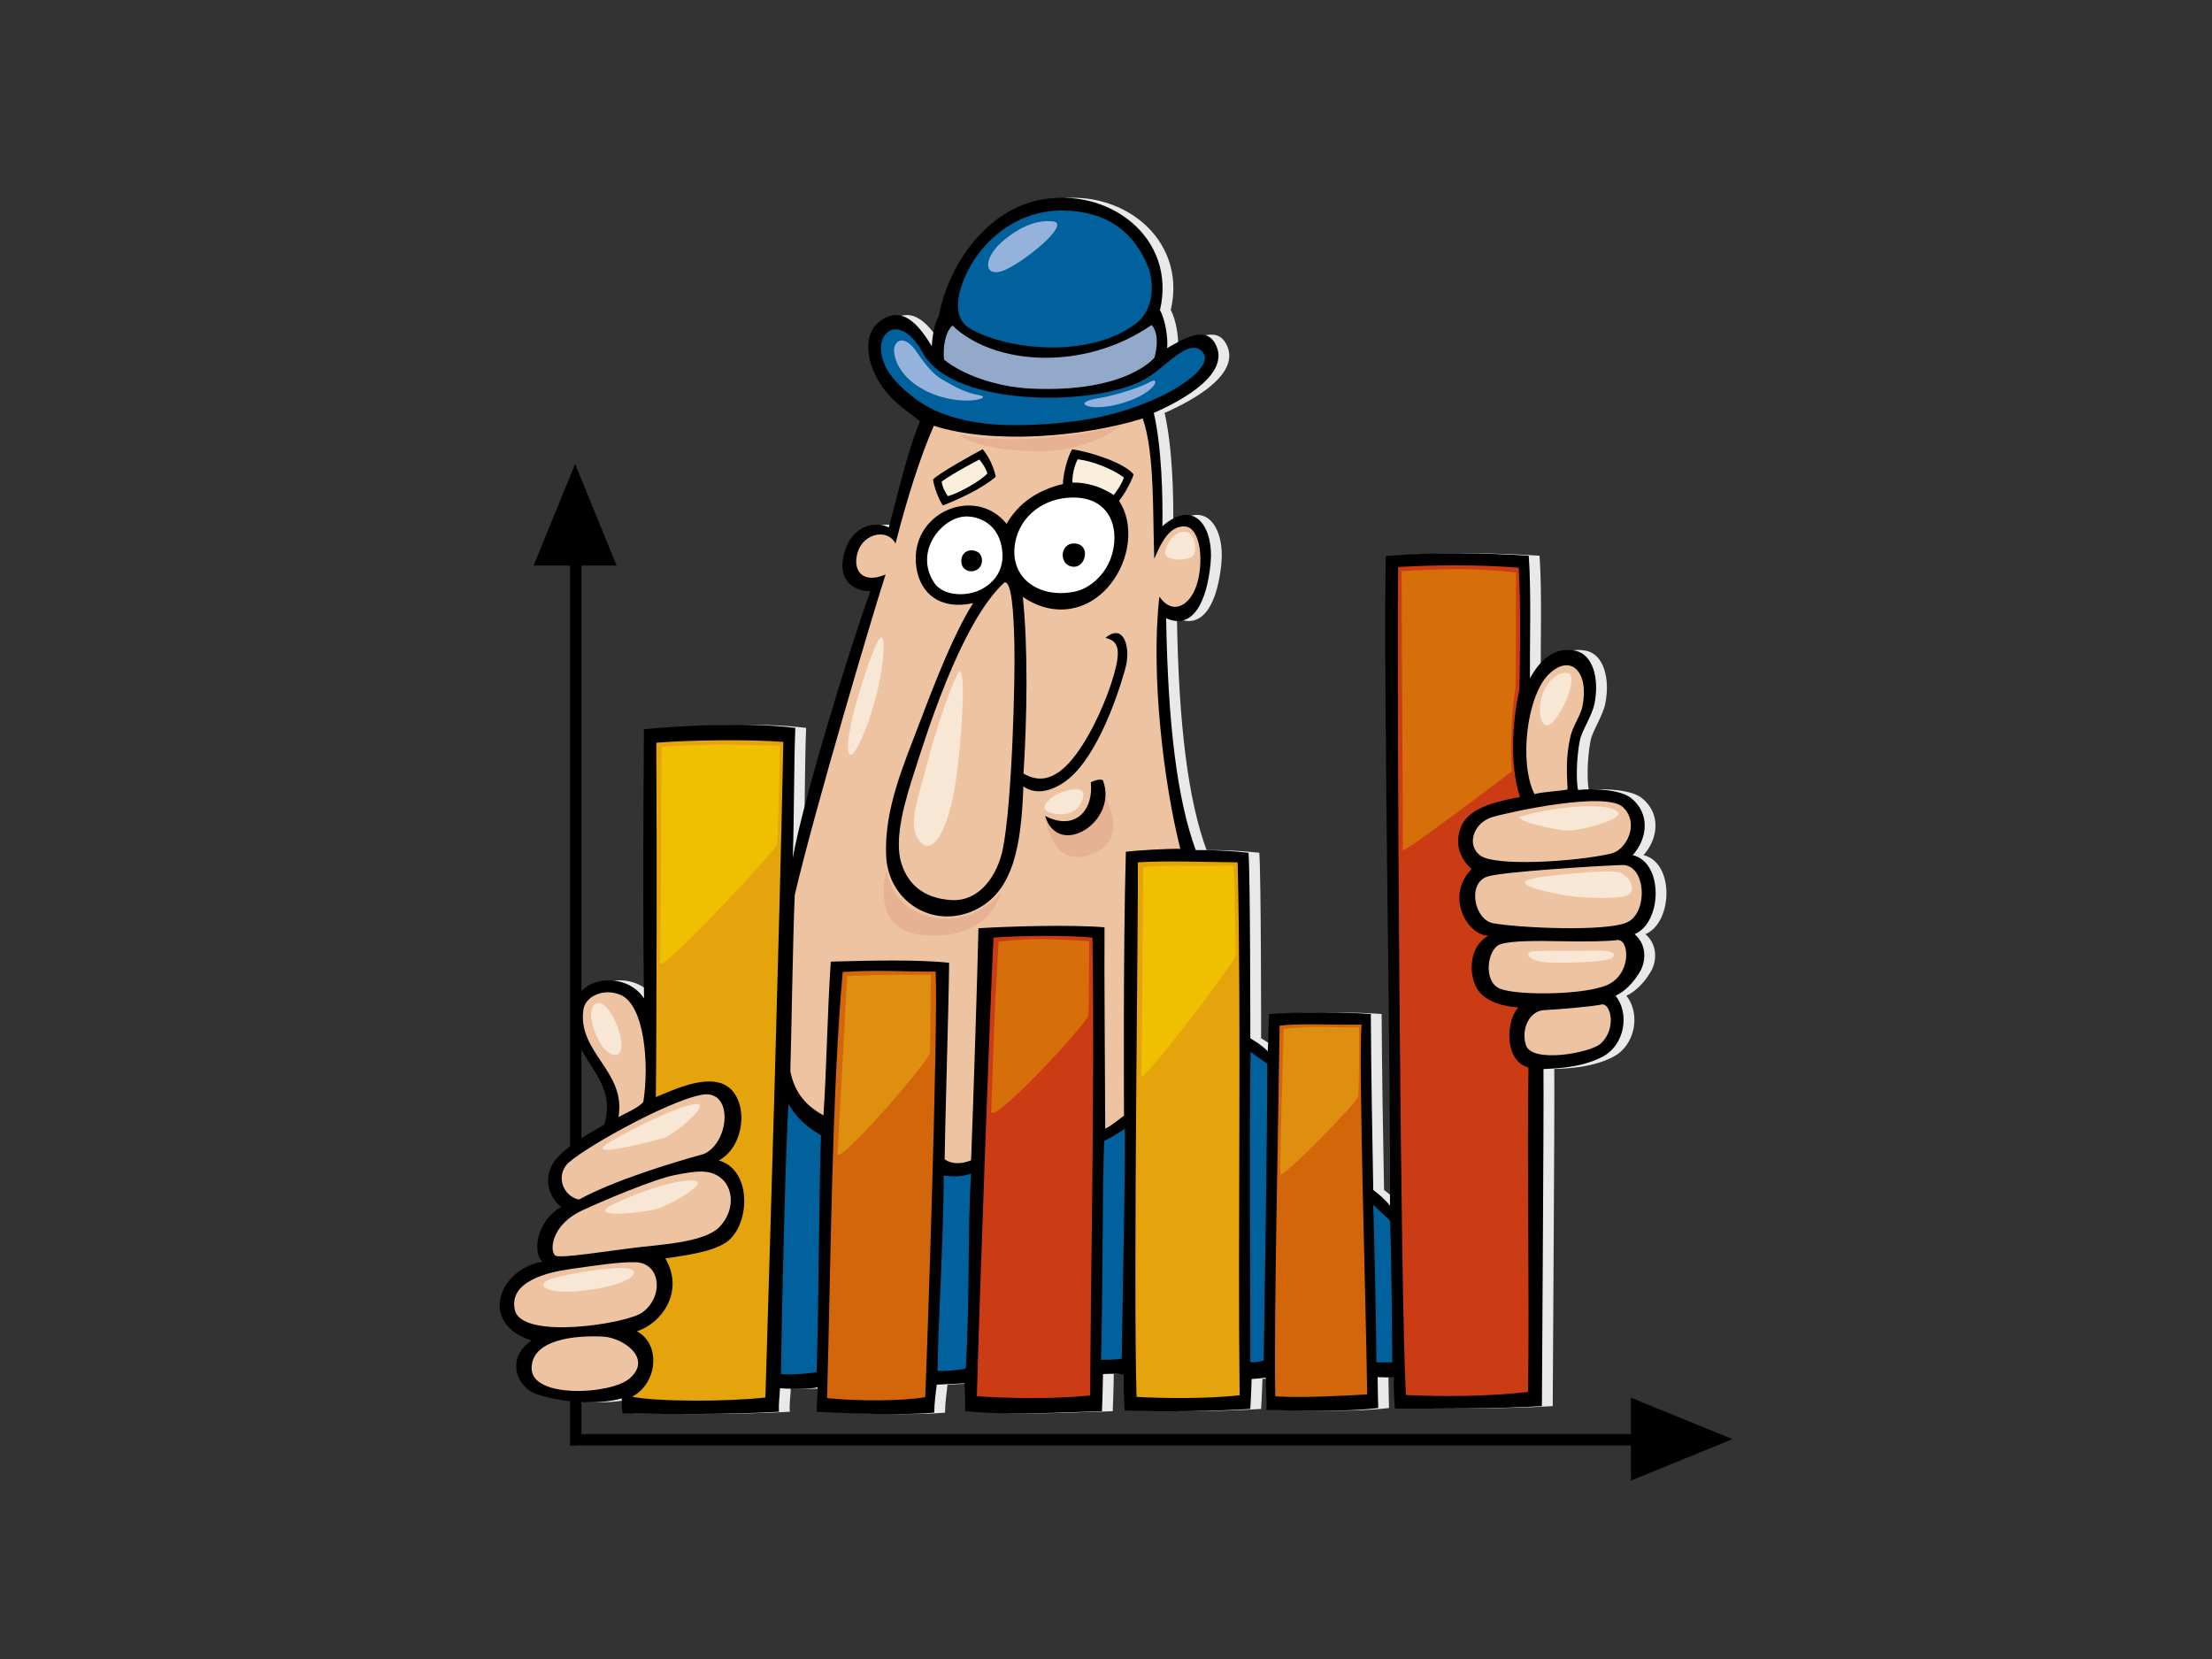 <?xml version="1.0" encoding="utf-8"?>
<!-- Generator: Adobe Illustrator 17.0.0, SVG Export Plug-In . SVG Version: 6.00 Build 0)  -->
<!DOCTYPE svg PUBLIC "-//W3C//DTD SVG 1.1//EN" "http://www.w3.org/Graphics/SVG/1.1/DTD/svg11.dtd">
<svg version="1.1" id="Layer_1" xmlns="http://www.w3.org/2000/svg" xmlns:xlink="http://www.w3.org/1999/xlink" x="0px" y="0px"
	 width="800px" height="600px" viewBox="0 0 800 600" enable-background="new 0 0 800 600" xml:space="preserve">
<rect x="0" y="0" width="800" height="600" fill="#333333" stroke="none"/>
<g>
	<path fill="#E8E9E9" d="M594.4,309.271c5.49-6.139,6.286-15.182-0.641-20.678c-3.727-2.95-13.137-3.543-19.135-2.892
		c-0.69-2.97-0.638-11.544,0.656-17.932c0.714-3.529,4.407-8.892,5.291-13.266c1.822-9.041-0.538-17.93-7.054-19.179
		c-7.732-1.483-12.668,3.506-16.297,10.002c-0.082-13.248,0.504-31.538-0.422-44.339c-16.169-1.045-34.216-1.352-51.701,0.116
		c-0.99,43.623,1.927,191.776,1.503,234.971c-0.989-1.536-4.432-4.598-6.036-5.689c-0.38-19.357-0.766-44.3-0.879-63.655
		c-9.015-0.683-23.945-0.877-36.791,0c-0.278,3.076-0.178,9.584-0.493,13.52c-1.948-2.268-6.304-4.737-6.304-4.737
		s0.023-58.839-0.659-67.11c-5.104-0.575-12.448-1.04-19.08-0.96c-6.685-18.307-10.028-45.064-10.71-83.86
		c9.818,4.459,14.728-6.244,16.067-19.623c1.334-13.377-5.876-23.874-17.42-13.628c0.199-10.951-0.249-28.456-3.097-41.001
		c11.052-4.863,27.853-14.376,22.292-24.905c-3.651-6.912-11.815-1.711-17.486,1.472c0.409-3.742-0.717-10.49-2.58-13.733
		c6.13-26.294-18.715-45.043-43.98-39.76c-18.214,3.811-32.282,22.31-36.007,41.869c-1.504,2.609-2.343,6.904-2.524,10.925
		c-4.63-7.555-10.749-15.398-19.139-8.75c-5.559,4.411-4.679,13.676-0.17,21.239c4.508,7.561,9.592,10.291,15.035,14.638
		c-4.763,11.521-8.392,27.889-11.261,38.419c-5.968-2.793-14.153,0.084-16.387,10.28c-2.236,10.198,5.273,12.948,9.715,12.771
		c-7.296,20.043-24.276,75.112-28.081,96.493c0.522-14.692,0.381-33.82,0.923-47.037c-16.555-2.049-38.342-1.011-54.753,0.467
		c-0.223,28.987-0.444,68.455,0.042,97.378c-6.761-10.437-26.38-8.556-26,6.681c0.404,16.169,16.73,22.115,11.586,38.995
		c-4.5,2.511-11.891,6.715-16.348,11.24c-6.525,6.624-4.033,14.877,0.827,18.465c-8.718,4.819-10.721,16.596-6.716,19.854
		c-15.715,2.456-23.456,22.195-4.076,28.483c-9.7,6.753-4.945,16.996,1.685,19.316c8.001,2.798,21.491,4.278,30.984,1.622
		c0.027,1.889,0.034,3.48,0.289,5.365c13.167,0.376,39.232,0.483,56.584-0.54c-0.242-2.96,0.32-6.092,0.339-8.506
		c1.895,0.225,10.912,0.443,13.608-0.344c-0.024,3.768-0.318,6.159-0.341,8.85c12.359,0.638,30.43,1.355,42.526,0.336
		c0.029-3.493,0.611-7.711,0.9-10.132c2.315-0.165,7.175-0.299,10.059-0.49c0.225,2.672,0.236,8.689,0.225,10.033
		c16.243,1.693,34.17,0.436,49.474,0.066c0.236-4.966,0.38-13.432,0.38-13.432s5.251-0.363,7.451,0.212
		c0.153,2.346-0.061,9.165,0.444,12.933c12.361,0.64,34.338,0.223,45.38-0.548c0.304-4.566,0.475-10.818,0.475-10.818
		s4.133-0.305,5.109-0.499c-0.027,3.768,0.514,8.975,0.197,11.658c11.516,0.36,29.471,0.763,40.486-0.687
		c-0.079-1.939-0.187-9.209-0.226-11.148c1.385,0.065,5.133,0.121,5.937,0.128c-0.302,3.761,0.257,9.815,0.307,11.246
		c13.267,0,37.533,0.12,53.181-0.901c0.029-13.573,0.738-106.319,0.561-121.895c4.97-0.252,13.288-0.475,20.913-4.21
		c8.718-4.275,10.287-16.124,5.146-22.3c3.407-1.517,6.611-4.908,8.833-8.689c2.223-3.774,2.558-9.758-1.934-13.592
		C605.037,333.691,605.656,311.946,594.4,309.271z"/>
	<polygon points="206.16,185.635 206.16,522.768 208.296,522.768 210.274,519.61 210.275,185.635 	"/>
	<polygon points="192.99,204.54 207.996,167.779 223.003,204.54 	"/>
	<path d="M590.498,309.271c5.488-6.139,6.291-15.182-0.643-20.678c-3.721-2.95-13.133-3.543-19.134-2.892
		c-0.687-2.97-0.635-11.544,0.659-17.932c0.711-3.529,4.407-8.892,5.288-13.266c1.824-9.041-0.54-17.93-7.051-19.179
		c-7.737-1.483-12.673,3.506-16.297,10.002c-0.087-13.248,0.502-31.538-0.425-44.339c-16.171-1.045-34.214-1.352-51.701,0.116
		c-0.992,43.623,1.926,191.776,1.501,234.971c-0.989-1.536-4.43-4.598-6.036-5.689c-0.38-19.357-0.766-44.3-0.877-63.655
		c-9.017-0.683-23.945-0.877-36.791,0c-0.275,3.076-0.176,9.584-0.493,13.52c-1.95-2.268-6.303-4.737-6.303-4.737
		s0.023-58.839-0.658-67.11c-5.107-0.575-12.45-1.04-19.082-0.96c-6.685-18.307-10.031-45.064-10.708-83.86
		c9.816,4.459,14.726-6.244,16.062-19.623c1.336-13.377-5.874-23.874-17.42-13.628c0.202-10.951-0.244-28.456-3.096-41.001
		c11.052-4.863,27.855-14.376,22.292-24.905c-3.646-6.912-11.815-1.711-17.481,1.472c0.401-3.742-0.721-10.49-2.582-13.733
		c6.13-26.294-18.719-45.043-43.982-39.76c-18.214,3.811-32.282,22.31-36.009,41.869c-1.503,2.609-2.343,6.904-2.522,10.925
		c-4.632-7.555-10.75-15.398-19.137-8.75c-5.563,4.411-4.68,13.676-0.173,21.239c4.509,7.561,9.594,10.291,15.033,14.638
		c-4.761,11.521-8.39,27.889-11.256,38.419c-5.97-2.793-14.156,0.084-16.389,10.28c-2.236,10.198,5.273,12.948,9.713,12.771
		c-7.295,20.043-24.275,75.112-28.079,96.493c0.523-14.692,0.38-33.82,0.921-47.037c-16.555-2.049-38.342-1.011-54.75,0.467
		c-0.225,28.987-0.446,68.455,0.04,97.378c-6.761-10.437-26.381-8.556-26,6.681c0.401,16.169,16.728,22.115,11.584,38.995
		c-4.499,2.511-11.889,6.715-16.347,11.24c-6.525,6.624-4.033,14.877,0.827,18.465c-8.718,4.819-10.723,16.596-6.716,19.854
		c-15.714,2.456-23.456,22.195-4.078,28.483c-9.7,6.753-4.944,16.996,1.688,19.316c7.999,2.798,21.489,4.278,30.983,1.622
		c0.026,1.889,0.034,3.48,0.288,5.365c13.171,0.376,39.234,0.483,56.584-0.54c-0.242-2.96,0.32-6.092,0.339-8.506
		c1.895,0.225,10.912,0.443,13.61-0.344c-0.026,3.768-0.32,6.159-0.343,8.85c12.359,0.638,30.43,1.355,42.526,0.336
		c0.031-3.493,0.612-7.711,0.902-10.132c2.315-0.165,7.173-0.299,10.059-0.49c0.225,2.672,0.236,8.689,0.225,10.033
		c16.242,1.693,34.17,0.436,49.474,0.066c0.234-4.966,0.381-13.432,0.381-13.432s5.252-0.363,7.448,0.212
		c0.15,2.346-0.061,9.165,0.449,12.933c12.356,0.64,34.335,0.223,45.376-0.548c0.302-4.566,0.475-10.818,0.475-10.818
		s4.133-0.305,5.109-0.499c-0.031,3.768,0.512,8.975,0.197,11.658c11.513,0.36,29.474,0.763,40.486-0.687
		c-0.081-1.939-0.187-9.209-0.225-11.148c1.381,0.065,5.13,0.121,5.934,0.128c-0.302,3.761,0.26,9.815,0.305,11.246
		c13.269,0,37.531,0.12,53.181-0.901c0.031-13.573,0.742-106.319,0.565-121.895c4.966-0.252,13.287-0.475,20.908-4.21
		c8.718-4.275,10.293-16.124,5.147-22.3c3.409-1.517,6.611-4.908,8.834-8.689c2.218-3.774,2.561-9.758-1.932-13.592
		C601.137,333.691,601.751,311.946,590.498,309.271z"/>
	<path fill="#00619D" d="M351.028,96.125c5.807-10.377,17.988-20.389,33.844-19.99c15.859,0.396,25.47,8.002,30.474,20.678
		c1.428,3.606,3.057,14.306-4.459,20.123c-16.505,12.77-46.347,9.871-60.046,1.894C343.43,114.508,346.742,103.78,351.028,96.125z"
		/>
	<path fill="#93A9CA" d="M344.478,117.74c14.896,14.345,47.448,16.783,72.049-0.221c3.462,4.06,0.977,11.834,0.977,11.834
		s-9.962,12.754-44.449,11.199c-13.234-0.599-25.244-5.301-31.632-10.469C341.005,125.809,341.712,120.185,344.478,117.74z"/>
	<path fill="#00619D" d="M371.07,153.711c-19.817,0.62-32.498-3.756-39.977-9.464c-9.132-6.967-11.805-11.988-12.411-17.033
		c-0.966-8.044,7.477-13.424,15.127,0.485c11.132,20.239,65.811,19.525,82.027,8.367c7.233-4.973,14.361-13.594,18.891-8.986
		c4.53,4.606-6.616,12.368-14.919,16.276C405.778,149.962,391.506,153.072,371.07,153.711z"/>
	<path fill="#EDC3A2" d="M211.017,364.972c0.683-4.48,7.128-7.808,13.416-5.159c8.747,3.68,10.406,25.457,8.219,38.76
		c-1.852,2.065-5.777,3.747-8.98,5.417C226.604,387.457,208.64,380.632,211.017,364.972z"/>
	<path fill="#EDC3A2" d="M204.836,421.33c3.709-4.616,36.088-23.047,48.984-25.396c11.532-2.105,10.136,17.148,0.806,21.401
		c-11.642,3.205-32.445,9.524-45.247,16.5C203.887,432.691,201.131,425.947,204.836,421.33z"/>
	<path fill="#EDC3A2" d="M210.82,437.638c7.256-3.34,25.514-11.159,33.354-12.688c7.837-1.523,12.731-2.217,16.859,1.359
		c4.128,3.58,4.802,11.288-0.628,17.234c-5.432,5.944-21.822,6.553-31.728,7.812c-10.09,1.276-25.459,3.705-27.655,2.831
		C198.83,453.313,198.546,443.286,210.82,437.638z"/>
	<path fill="#EDC3A2" d="M186.216,473.818c-2.359-10.22,11.464-13.657,19.982-14.836c8.241-1.141,17.273-2.646,23.658-2.483
		c8.944,0.229,10.44,12.149,2.566,18.1C226.926,478.751,188.731,484.748,186.216,473.818z"/>
	<path fill="#EDC3A2" d="M192.261,494.947c-0.09-10.54,15.701-12.09,25.902-11.545c6.853,0.367,18.051,7.673,9.606,15.077
		C220.969,504.44,192.353,505.867,192.261,494.947z"/>
	<path fill="#E5A30C" d="M276.819,505.418c-13.377,1.564-39.466,1.564-48.213-0.273c9.177-4.766,10.545-18.985,1.732-23.67
		c8.752-2.772,17.403-14.195,10.285-26.356c5.815-0.937,16.521-2.065,22.003-5.813c8.616-5.889,9.674-26.084-2.643-29.603
		c10.56-5.781,10.896-24.73,0.675-27.976c-7.152-2.272-17.092,2.417-23.47,5.054c0.307-23.204,0.388-91.586,0.168-128.154
		c11.028-0.984,34.295-1.283,45.95-0.304C281.804,341.08,278.828,437.856,276.819,505.418z"/>
	<path fill="#00619D" d="M295.328,496.278c-3.233,0.509-8.598,0.997-12.897,0.69c0.339-23.814,1.721-84.382,2.771-97.714
		c3.577,6.382,8.261,9.214,11.736,11.395C296.283,424.886,296.12,473.669,295.328,496.278z"/>
	<path fill="#D3650B" d="M334.612,505.308c-8.257,1.43-24.753,1.494-35.497,0.334c1.397-48.811,1.641-108.652,5.655-154.098
		c11.794-0.84,22.678-0.105,33.642-0.132C339.279,373.06,335.256,491.873,334.612,505.308z"/>
	<path fill="#00619D" d="M349.288,494.939c-1.832,0.509-7.776,1.097-10.219,0.832c0.276-19.286,2.17-47.163,2.241-70.583
		c3.073,0.323,6.622,0.556,9.86-0.764C349.92,445.92,350.749,471.438,349.288,494.939z"/>
	<path fill="#CC3C14" d="M394.293,504.717c-13.6,1.267-27.787,1.084-40.993,0.258c0.893-33.894,4.934-146.18,6.025-165.892
		c9.954-0.725,27.204-0.895,35.776,0.044C395.996,394.246,394.312,469.236,394.293,504.717z"/>
	<path fill="#00619D" d="M405.702,491.372c-2.057,0.527-5.784,0.355-7.506,0.435c0.616-17.374,0.483-63.667,1.147-79.254
		c3.239-1.317,7.475-4.351,7.475-4.351C406.883,432.935,406.264,451.891,405.702,491.372z"/>
	<path fill="#EDC3A2" d="M406.515,403.477c0,0-5.102,4.079-6.795,4.729c-0.039-19.213-0.397-55.632-0.257-72.839
		c-12.25-1.019-34.702-0.338-45.591,0.343c-0.414,18.006-1.742,59.857-2.664,83.93c-3.024,1.267-6.76,1.611-9.569-0.362
		c0.081-10.169,1.488-55.821,1.635-71.052c-10.498-1.252-29.419-0.819-42.814-0.444c-1.273,18.953-1.499,39.112-2.656,55.61
		c-5.81-3.26-10.322-7.634-11.97-15.961c0.357-11.019,0.935-48.916,1.593-63.696c6.9-29.815,28.974-104.207,32.875-115.985
		c-8.406,3.672-12.238-1.549-10.035-8.249c2.204-6.7,10.794-8.442,13.604-2.898c4.1-16.079,8.931-31.375,13.864-42.625
		c20.89,6.748,53.723,4.175,75.551-2.638c4.461,12.708,3.567,35.897,4.176,50.724c2.735-6.354,5.635-11.928,11.041-11.665
		c5.427,0.262,6.858,11.555,4.629,20.029c-2.231,8.472-8.92,12.486-13.828,5.351c-3.212,27.847,1.564,67.562,7.582,91.198
		c-5.425-0.042-15.667,0.562-19.704,1.068C406.147,344.656,406.515,403.477,406.515,403.477z"/>
	<path fill="#E5A30C" d="M411.052,505.198c-1.259-40.962,0.748-179.361,0.446-193.32c10.498-0.666,25.102-0.084,36.122,0
		c1.394,59.691-0.015,131.587,0.708,192.742C436.805,505.88,421.102,505.786,411.052,505.198z"/>
	<path fill="#00619D" d="M452.185,492.553c0.11-13.439-0.396-83.607,0.107-112.096c1.606,1.089,6.033,4.34,6.033,4.34
		c0,29.21-1.286,107.264-1.286,107.264S453.26,493.1,452.185,492.553z"/>
	<path fill="#D3650B" d="M494.463,504.292c-10.112,0.624-24.094,1.312-33.233,0.704c-0.574-26.451,1.108-97.68,1.557-134.029
		c6.997-1.015,21.31-0.197,29.648-0.401C491.257,384.447,494.035,471.388,494.463,504.292z"/>
	<path fill="#EDC3A2" d="M560.223,243.76c7.951-7.592,14.646-0.617,12.061,11.855c-0.64,3.129-3.443,6.939-4.325,10.791
		c-1.897,8.264-1.137,14.153-1.032,19.116c-2.837,0.661-7.742,0.669-11.983,1.656C549.205,275.548,552.333,251.3,560.223,243.76z"/>
	<path fill="#EDC3A2" d="M587.023,291.964c6.084,5.891,1.186,15.487-4.372,16.754c-13.337,3.049-41.794,4.624-47.165,0.784
		c-5.372-3.84-2.532-11.989,4.201-13.978C546.419,293.531,580.939,286.078,587.023,291.964z"/>
	<path fill="#00619D" d="M497.792,492.71c0.014-9.584-0.927-53.744-1.171-56.972c2.234,1.989,6.075,5.687,6.075,5.687
		c0.67,14.272,0.845,51.28,0.845,51.28S500.208,492.73,497.792,492.71z"/>
	<path fill="#CC3C14" d="M552.641,503.413c-13.377,1.562-30.101,1.813-44.147,1.113c-2.007-32.33-3.391-260.958-2.834-299.455
		c13.511-0.787,29.12-0.902,43.615,0.246c0.745,14.374,0.496,29.579,0.25,43.869c-2.724,12.642-3.469,27.761,0.202,39.079
		c-12.775,2.268-19.223,5.283-21.46,11.104c-2.239,5.823-0.236,11.241,3.966,14.927c-9.72,9.846-1.512,24.078,6.084,24.136
		c-7.918,4.173-7.421,16.731-2.364,21.305c3.913,3.535,9.521,4.336,13.25,4.632c-4.369,4.084-5.596,19.127,3.585,21.737
		C552.226,422.663,553.187,465.666,552.641,503.413z"/>
	<path fill="#EDC3A2" d="M578.88,377.459c-3.674,3.331-24.881,7.244-27.015,0.512c-1.787-5.634,1.123-12.401,6.674-12.652
		c5.553-0.244,18.279-1.431,20.604-2.018C582.509,362.45,584.868,372.041,578.88,377.459z"/>
	<path fill="#EDC3A2" d="M582.268,355.736c-7.53,4.241-33.468,4.401-39.73,1.864c-6.261-2.533-4.695-14.35-0.011-16.062
		c3.81-1.394,14.35-1.288,21.326-1.136c10.805,0.231,17.956-0.003,21.027-0.417C589.127,339.416,590.188,351.27,582.268,355.736z"/>
	<path fill="#EDC3A2" d="M588.437,333.589c-7.768,3.441-38.705,2.021-48.333,0.338c-6.971-1.221-9.626-14.731-1.965-16.97
		c5.766-1.69,38.634-3.758,48.423-4.118C595.379,312.515,596.206,330.149,588.437,333.589z"/>
	<path d="M410.008,171.6c-1.217,3.465-3.451,7.236-5.299,9.545c5.435,7.989,4.277,21.207-3.428,30.534
		c-8.028,9.715-20.513,11.691-31.361,4.184c1.953,18.804,1.503,44.111,0.246,63.901c8.396,4.957,15.163-0.856,21.105-9.978
		c5.944-9.119,10.689-21.426,12.334-28.627c1.65-7.199,0.202-9.534-3.81-10.458c6.547-5.561,9.338,3.341,7.209,11.004
		c-3.755,13.51-11.624,34.104-22.197,41.232c-6.608,4.454-11.641,3.693-14.68,1.469c-0.78,20.656-3.257,38.159-17.744,44.822
		c-15.193,6.986-30.991-3.409-31.871-19.311c-0.94-16.998,6.406-33.561,12.279-49.04c5.871-15.471,12.486-32.293,19.171-42.753
		c-11.637,2.595-19.185-3.222-20.557-13.004c-2.771-19.825,21.329-29.813,32.65-15.652c4.338-7.64,11.345-12.229,20.384-14.427
		c-0.076-2.74,1.446-9.577,3.349-12.54C394.118,163.367,406.592,167.332,410.008,171.6z"/>
	<path fill="#FAEEDC" d="M389.788,166.109c-0.989,1.582-2.123,5.731-1.902,8.421c8.679-0.171,14.88,4.524,14.88,4.524
		s2.588-3.159,3.716-6.328C402.594,169.639,394.8,166.639,389.788,166.109z"/>
	<path fill="#FFFFFF" d="M367.175,196.122c-2.362,12.547,8.148,20.481,21.407,17.87c5.576-1.1,10.935-6.021,13.141-12.088
		c3.44-9.435,0.666-21.997-13.675-21.968C377.563,179.956,368.971,186.58,367.175,196.122z"/>
	<path fill="#FFFFFF" d="M337.717,210.551c3.325,5.281,12.183,5.259,17.216,2.59c2.949-1.569,9.098-5.921,7.34-15.345
		c-1.759-9.426-9.611-11.235-13.361-10.989C340.598,187.349,330.599,199.25,337.717,210.551z"/>
	<path fill="#EDC3A2" d="M330.81,278.831c-3.388,10.367-7.656,24.509-4.797,33.456c2.86,8.951,9.61,12.655,17.885,13.225
		c10.752,0.743,17.022-9.595,18.798-18.496c3.381-16.987,4.446-61.264,4.178-73.734c-0.27-12.471-1.055-23.204-3.606-22.645
		C347.118,225.389,334.195,268.47,330.81,278.831z"/>
	<path d="M341.005,182.798c-1.617-2.288-3.184-6.779-3.575-9.354c2.045-2.251,14.423-9.114,17.975-10.991
		c2.396,2.976,3.981,6.483,4.732,9.959C355.561,176.433,347.196,180.399,341.005,182.798z"/>
	<path fill="#FAEEDC" d="M357.108,171.226c-0.714-2.453-2.894-5.038-2.894-5.038s-8.96,4.574-13.633,7.959
		c0.107,1.711,1.43,4.414,2.281,5.278C346.394,178.523,354.641,174.016,357.108,171.226z"/>
	<path d="M388.724,196.562c5.7,0.305,4.096,8.39-0.228,8.416C382.899,205.003,382.943,196.25,388.724,196.562z"/>
	<path d="M353.561,199.62c2.12,1.17,2.415,5.579-0.994,6.782c-2.1,0.742-5.031-0.417-4.882-3.716
		C347.836,199.387,350.98,198.198,353.561,199.62z"/>
	<rect x="207.304" y="518.648" width="401.43" height="4.115"/>
	<polygon points="589.826,505.479 626.59,520.48 589.826,535.491 	"/>
	<path fill="#94B2DC" d="M363.901,86.179c3.514-2.73,9.815-6.92,16.898-6.113c7.081,0.805-11.907,15.93-18.505,18.021
		C355.697,100.179,355.211,92.938,363.901,86.179z"/>
	<path fill="#94B2DC" d="M330.915,126.411c1.527,1.979,4.984,8.044,9.975,10.939c4.991,2.895,8.369,4.669,13.518,5.632
		c5.151,0.966-7.939,4.679-20.438-2.091c-7.723-4.186-10.461-10.14-10.621-13.841C323.189,123.352,326.569,120.778,330.915,126.411z
		"/>
	<path fill="#94B2DC" d="M397.695,143.949c3.785-0.564,13.999-3.378,18.182-5.794c4.186-2.412,2.255,4.668-12.069,8.207
		C393.692,148.865,386.913,145.56,397.695,143.949z"/>
	<path fill="#E7B193" d="M346.973,157.016c0,0,8.526,2.698,27.676,1.548c19.354-1.162,30.773-4.643,30.773-4.643
		s-11.418,10.064-32.707,9.288C351.424,162.435,346.973,157.016,346.973,157.016z"/>
	<path fill="#E7B193" d="M320.651,314.749c0,0,1.355,14.133,16.838,17.035c15.486,2.903,24.58-8.907,24.58-8.907
		s-4.178,17.694-28.446,15.295C314.072,336.232,320.651,314.749,320.651,314.749z"/>
	<path fill="#E7B193" d="M378.135,296.365c0,0,8.32,7.742,14.127,0.58c5.808-7.16,4.839-13.161,4.839-13.161
		s14.222,19.321-2.903,25.354C380.457,313.977,378.135,296.365,378.135,296.365z"/>
	<path d="M398.873,282.196c5.748,14.962-16.122,28.601-20.89,12.91c10.834,5.588,17.617-2.057,16.525-12.151
		C395.65,282.252,398.144,281.58,398.873,282.196z"/>
	<path fill="#F8E7D5" d="M335.252,276.402c2.275-9.094,7.021-24.178,10.918-32.367c3.902-8.19,1.562,27.687-1.168,42.509
		c-2.73,14.822-8.582,24.572-13.263,16.381C328.497,297.247,332.52,287.321,335.252,276.402z"/>
	<path fill="#F8E7D5" d="M383.996,286.542c3.278-1.191,7.8-1.948,7.8,0.779c0,2.73-2.341,8.19-10.14,7.022
		C373.86,293.172,379.707,288.101,383.996,286.542z"/>
	<path fill="#F8E7D5" d="M421.382,199.778c0.215-2.562,2.877-7.479,6.9-7.479c4.025,0,4.601,6.042,3.448,8.34
		C430.583,202.94,421.094,203.229,421.382,199.778z"/>
	<path fill="#F8E7D5" d="M558.246,250.094c1.535-3.687,5.464-7.477,8.915-6.614c3.453,0.861-1.152,12.941-5.464,17.538
		C557.388,265.62,555.373,256.996,558.246,250.094z"/>
	<path fill="#F8E7D5" d="M566.582,292.074c5.462-0.609,15.24-1.152,18.402,1.438c3.168,2.59-13.224,6.9-17.823,6.9
		c-4.603,0-20.99-4.023-16.966-5.173C554.218,294.085,558.819,292.933,566.582,292.074z"/>
	<path fill="#F8E7D5" d="M557.96,317.087c4.278-0.596,22.714-2.588,27.024-1.722c4.314,0.861,7.193,6.609,3.74,8.338
		c-3.451,1.721-18.113,1.147-25.015-0.291C556.808,321.974,543.586,319.098,557.96,317.087z"/>
	<path fill="#F8E7D5" d="M216.371,376.036c-1.784-3.577-4.023-10.065-1.438-12.655c2.59-2.588,7.475,2.876,9.489,11.791
		C226.435,384.085,219.822,382.938,216.371,376.036z"/>
	<path fill="#F8E7D5" d="M221.835,412.263c6.613-3.74,22.14-11.791,29.327-12.938c7.19-1.155-7.186,11.209-11.5,12.361
		C235.348,412.838,207.954,420.11,221.835,412.263z"/>
	<path fill="#F8E7D5" d="M222.984,434.979c4.226-1.932,17.827-7.766,26.74-8.054c8.915-0.284-7.185,8.918-12.359,10.351
		C232.188,438.712,209.762,441.018,222.984,434.979z"/>
	<path fill="#F8E7D5" d="M199.982,462.292c4.68-1.499,23.002-4.6,27.604-3.449c4.601,1.147,0.286,5.748-15.239,7.76
		C196.82,468.616,192.794,464.591,199.982,462.292z"/>
	<path fill="#F8E7D5" d="M308.595,258.304c2.074-8.304,7.138-24.196,9.516-27.365c2.381-3.171,2.381,11.5-3.965,29.744
		C307.799,278.928,304.232,275.756,308.595,258.304z"/>
	<path fill="#F0BF00" d="M239.226,270.001c0,0,13.385-0.743,21.565-0.743c8.18,0,21.313,0.498,21.313,0.498
		s-0.745,33.211-0.99,35.44c-0.249,2.231-42.63,47.341-42.381,43.127C238.982,344.11,239.226,270.001,239.226,270.001z"/>
	<path fill="#DE8F0F" d="M306.393,353.03c0,0,10.361-0.496,16.111-0.496c8.425,0,14.127,0,14.127,0s-0.247,25.032-0.247,28.007
		c0,2.978-33.708,41.638-33.463,36.683C303.173,412.266,306.393,353.03,306.393,353.03z"/>
	<path fill="#D66F0A" d="M361.168,340.638c0,0,8.921-1.239,17.103-0.989c8.178,0.242,15.617,0.743,15.617,0.743
		s-0.003,24.039-0.25,26.764c-0.247,2.729-35.51,40.906-35.195,34.702c0.498-9.665,0.992-28.752,1.488-38.665
		C360.426,353.28,361.168,340.638,361.168,340.638z"/>
	<path fill="#F0BF00" d="M413.464,313.621c0,0,6.936-0.745,16.355-0.494c9.419,0.249,16.113-0.496,16.358,0.249
		c0.247,0.738,0.743,30.238,0.743,32.217c0,1.986-34.45,47.338-34.203,43.623C412.964,385.497,413.464,313.621,413.464,313.621z"/>
	<path fill="#DE8F0F" d="M464.268,372.113c0,0,8.923-0.992,14.129-0.742c5.206,0.246,13.137,0.246,13.137,0.246
		s0,22.556-0.25,24.785c-0.244,2.23-28.007,30.488-28.251,28.256C462.779,422.424,464.268,372.113,464.268,372.113z"/>
	<path fill="#D66F0A" d="M506.897,206.561c0,0,11.649-0.743,21.069-0.743c9.416,0,20.321,1.238,20.321,1.238s0,41.145-0.245,42.383
		c-0.249,1.239-1.241,7.685-1.488,17.101c-0.247,9.417,0.25,12.392,0.25,12.392s-39.41,29.989-39.41,28.501
		C507.394,305.947,506.897,206.561,506.897,206.561z"/>
	<path fill="#F8E7D5" d="M555.685,343.964c3.21-0.102,17.021-0.06,20.971-0.184c5.794-0.186,8.372,0.924,6.349,2.667
		c-2.026,1.745-20.512,2.023-25.02,1.472C553.476,347.368,549.89,344.148,555.685,343.964z"/>
</g>
</svg>
